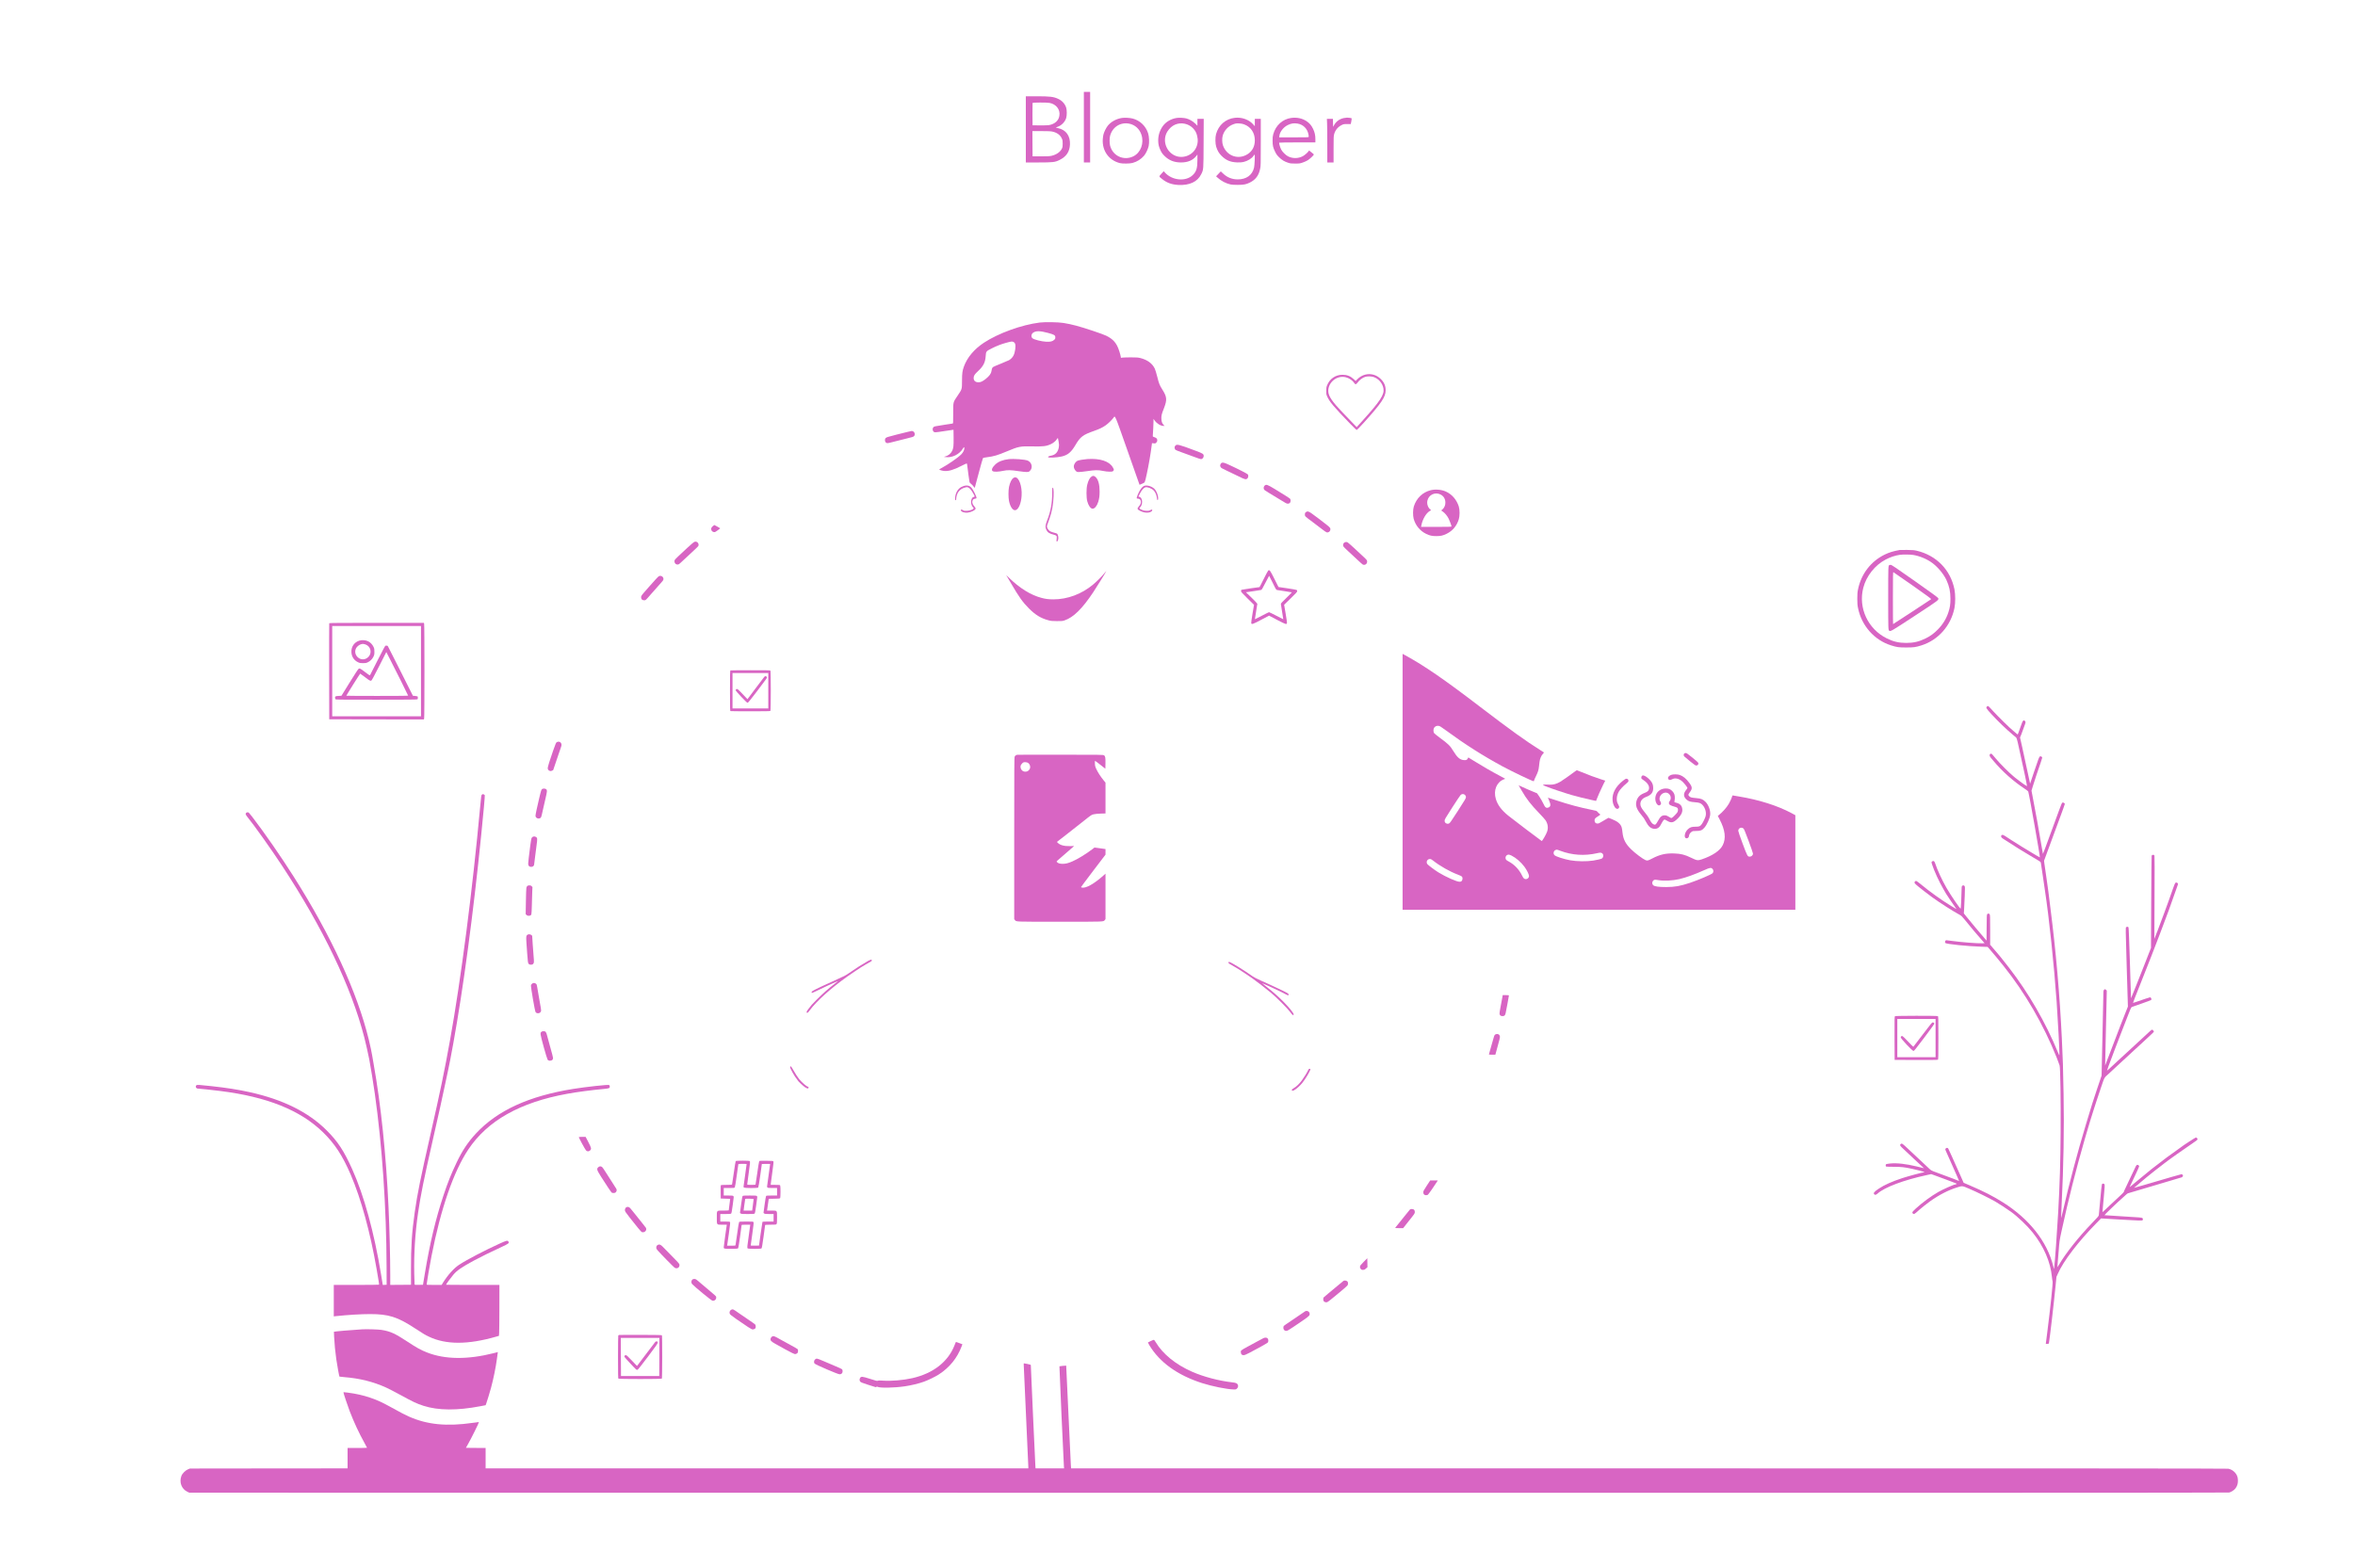<?xml version="1.0" standalone="no"?>
<!DOCTYPE svg PUBLIC "-//W3C//DTD SVG 20010904//EN"
 "http://www.w3.org/TR/2001/REC-SVG-20010904/DTD/svg10.dtd">
<svg version="1.0" xmlns="http://www.w3.org/2000/svg"
 width="7507pt" height="5000pt" viewBox="0 0 7507 5000"
 preserveAspectRatio="xMidYMid meet">
<g transform="translate(0,5000) scale(0.1,-0.1)"
fill="#d865c3" stroke="none">
<path d="M34550 45945 l0 -1125 100 0 100 0 0 1125 0 1125 -100 0 -100 0 0
-1125z"/>
<path d="M32700 45875 l0 -1055 403 0 c464 0 528 8 672 79 217 108 321 262
332 491 14 278 -127 472 -380 524 -38 8 -71 16 -73 19 -2 2 21 11 51 21 128
40 243 156 282 284 25 80 24 257 -1 332 -40 121 -129 219 -249 275 -151 72
-261 85 -704 85 l-333 0 0 -1055z m756 844 c214 -39 349 -217 313 -413 -14
-78 -40 -127 -95 -183 -56 -56 -148 -99 -239 -113 -39 -6 -170 -9 -295 -8
l-225 3 -3 350 c-1 192 0 356 3 362 6 17 454 18 541 2z m87 -914 c148 -31 252
-106 303 -218 26 -56 29 -72 29 -167 0 -86 -4 -113 -22 -152 -51 -111 -173
-198 -330 -235 -65 -15 -122 -18 -343 -18 l-265 0 -3 403 -2 402 282 0 c208 0
301 -4 351 -15z"/>
<path d="M35771 46240 c-179 -25 -355 -120 -457 -247 -54 -68 -117 -194 -139
-278 -9 -33 -18 -103 -22 -155 -23 -370 195 -673 547 -761 82 -21 317 -18 400
5 146 39 273 119 369 231 57 66 125 211 147 309 24 113 16 302 -18 408 -77
234 -260 408 -492 468 -90 23 -246 32 -335 20z m230 -184 c182 -39 322 -166
383 -348 92 -274 -20 -576 -257 -693 -305 -149 -656 12 -741 341 -20 79 -21
232 -1 309 73 285 334 450 616 391z"/>
<path d="M37515 46240 c-184 -28 -343 -120 -443 -254 -99 -134 -152 -295 -152
-463 0 -122 22 -212 76 -323 39 -78 61 -109 128 -175 141 -139 308 -205 521
-205 216 0 378 68 485 202 l40 51 0 -175 c0 -263 -34 -371 -151 -483 -222
-212 -653 -172 -884 82 l-40 44 -73 -81 c-85 -93 -87 -81 28 -173 145 -116
307 -174 515 -184 354 -17 607 101 724 339 77 154 74 128 78 996 l4 772 -101
0 -100 0 0 -110 0 -109 -67 67 c-76 75 -188 140 -288 166 -77 20 -224 27 -300
16z m250 -185 c102 -22 188 -68 259 -139 73 -74 110 -138 136 -242 36 -140 24
-270 -36 -392 -120 -245 -433 -355 -679 -239 -291 138 -399 508 -227 772 128
197 331 285 547 240z"/>
<path d="M39360 46243 c-292 -33 -518 -232 -597 -523 -28 -101 -25 -302 6
-400 38 -123 87 -207 171 -290 141 -140 281 -200 492 -208 95 -3 145 0 201 12
137 31 266 109 328 200 13 20 28 36 33 36 14 0 -1 -346 -19 -418 -58 -238
-245 -372 -520 -372 -179 0 -335 62 -464 184 l-76 72 -75 -79 -75 -79 50 -45
c115 -104 264 -182 410 -214 38 -9 123 -14 230 -14 193 1 262 14 380 71 188
91 291 227 334 441 20 97 21 132 21 847 l0 746 -95 0 -95 0 0 -117 0 -117 -50
56 c-139 156 -364 237 -590 211z m294 -207 c217 -78 345 -267 346 -508 0 -190
-75 -340 -220 -437 -301 -200 -679 -68 -797 278 -27 79 -31 216 -8 300 44 167
178 312 340 369 82 29 98 31 192 26 52 -2 106 -13 147 -28z"/>
<path d="M41155 46239 c-272 -40 -488 -236 -567 -515 -18 -64 -22 -104 -22
-209 0 -156 15 -221 81 -355 38 -78 60 -109 127 -175 89 -89 170 -137 296
-177 64 -20 95 -23 220 -23 139 1 149 2 245 36 55 19 127 52 160 74 64 43 185
157 185 176 0 12 -14 24 -98 90 l-53 42 -16 -24 c-30 -45 -125 -127 -182 -158
-149 -79 -323 -81 -474 -5 -71 36 -178 142 -216 214 -32 60 -75 205 -65 221 3
5 257 9 580 9 l574 0 0 101 c0 129 -21 222 -75 334 -53 109 -112 178 -206 241
-141 93 -312 129 -494 103z m205 -179 c180 -29 315 -162 350 -347 7 -34 10
-69 7 -78 -6 -13 -62 -15 -473 -15 l-467 0 6 52 c15 127 133 277 270 342 108
52 189 64 307 46z"/>
<path d="M42834 46235 c-134 -29 -241 -106 -305 -221 l-34 -59 -3 128 -3 127
-96 0 -96 0 6 -137 c4 -75 7 -387 7 -695 l0 -558 100 0 100 0 0 418 c0 374 2
424 18 483 36 131 120 232 239 291 64 31 73 33 180 33 l111 0 18 88 c9 48 14
91 10 94 -9 9 -95 22 -146 22 -25 -1 -73 -7 -106 -14z"/>
<path d="M33140 39715 c-576 -72 -1315 -340 -1776 -643 -308 -203 -534 -472
-637 -758 -50 -140 -60 -211 -61 -459 -1 -272 3 -259 -144 -476 -143 -212
-137 -186 -137 -562 0 -310 0 -318 -20 -322 -11 -2 -128 -20 -260 -40 -316
-48 -331 -51 -355 -82 -28 -36 -26 -94 4 -130 32 -36 49 -36 341 10 127 20
246 37 265 39 l35 3 3 -253 c3 -269 -5 -338 -48 -422 -44 -86 -123 -150 -218
-175 l-47 -12 60 -8 c211 -28 445 91 557 283 28 47 38 45 38 -7 0 -52 -40
-129 -96 -187 -107 -109 -422 -327 -641 -444 -35 -18 -63 -36 -63 -40 0 -13
92 -41 157 -47 141 -13 302 34 552 163 90 47 167 81 171 77 4 -4 13 -55 19
-113 14 -118 58 -441 67 -482 3 -16 21 -37 45 -54 23 -15 58 -52 80 -82 24
-34 40 -50 43 -41 3 8 60 221 127 474 67 253 128 465 135 471 8 6 60 16 116
23 223 27 342 62 645 189 368 155 428 167 799 158 360 -8 465 5 612 77 76 37
145 96 183 155 15 24 29 39 32 35 3 -5 13 -57 23 -117 15 -92 16 -119 6 -178
-27 -154 -107 -241 -245 -267 -68 -12 -97 -26 -97 -46 0 -30 286 -16 440 21
193 47 297 135 435 369 151 257 237 322 590 445 173 61 271 108 370 178 78 54
199 172 247 238 58 82 32 142 452 -1052 208 -594 379 -1080 381 -1082 1 -1 39
14 84 35 94 44 81 15 146 308 63 288 121 622 160 932 l7 53 53 -6 c51 -6 56
-5 84 24 24 24 31 39 31 70 0 53 -23 78 -90 101 -53 18 -55 19 -52 52 9 124
22 387 22 453 l0 79 40 -55 c67 -94 189 -168 276 -168 l37 0 -28 27 c-48 48
-68 101 -73 189 -6 105 5 153 78 339 109 281 102 367 -55 615 -81 129 -102
182 -155 396 -27 107 -62 223 -78 257 -78 167 -235 283 -460 340 -76 19 -114
22 -297 22 -115 0 -235 -3 -267 -7 l-56 -8 -7 43 c-14 81 -66 242 -105 322
-75 155 -176 251 -359 341 -54 26 -237 94 -420 154 -441 147 -665 207 -941
252 -166 27 -589 34 -760 13z m264 -329 c206 -56 236 -74 236 -143 0 -39 -5
-50 -34 -78 -53 -50 -128 -69 -250 -62 -163 9 -401 69 -448 115 -48 45 -33
137 29 177 91 60 220 57 467 -9z m-1093 -292 c17 -8 37 -30 45 -49 31 -74 5
-276 -50 -383 -28 -56 -83 -113 -142 -147 -23 -13 -140 -63 -260 -111 -121
-48 -231 -95 -246 -106 -28 -19 -42 -54 -52 -127 -12 -84 -68 -160 -185 -254
-98 -77 -160 -107 -229 -107 -103 0 -159 53 -155 146 2 65 35 115 138 209 170
157 231 276 245 477 11 158 10 156 205 255 130 66 293 130 425 166 185 52 215
55 261 31z"/>
<path d="M43523 38056 c-91 -22 -182 -74 -248 -141 l-61 -62 -60 56 c-106 99
-213 141 -359 141 -227 0 -412 -129 -495 -345 -19 -48 -23 -81 -24 -165 -1
-92 2 -113 25 -168 75 -177 206 -334 742 -887 171 -176 196 -198 214 -190 12
6 114 114 229 240 549 609 683 808 684 1015 0 149 -45 255 -155 365 -132 132
-313 184 -492 141z m256 -75 c165 -51 292 -199 322 -372 32 -195 -103 -399
-688 -1045 l-166 -183 -166 172 c-92 95 -218 226 -281 292 -330 344 -450 519
-458 669 -16 273 246 508 518 465 120 -18 253 -102 310 -194 31 -49 61 -47 98
8 64 92 176 174 269 196 67 16 177 12 242 -8z"/>
<path d="M28915 36225 c-180 -42 -521 -130 -607 -156 -78 -23 -98 -45 -98
-107 0 -55 33 -92 83 -92 19 0 119 23 223 51 104 28 281 72 394 99 176 42 208
53 228 75 41 48 20 133 -39 154 -39 13 -17 16 -184 -24z"/>
<path d="M37465 35788 c-23 -27 -26 -39 -22 -71 3 -22 14 -48 24 -58 10 -10
104 -48 208 -84 105 -37 278 -100 386 -141 107 -41 208 -74 223 -74 43 0 86
49 86 99 0 66 -23 81 -245 164 -565 212 -611 223 -660 165z"/>
<path d="M32156 35360 c-188 -22 -329 -77 -426 -167 -107 -99 -140 -190 -80
-220 43 -22 187 -16 322 13 147 31 235 30 506 -10 96 -15 205 -26 242 -26 60
0 73 3 101 27 112 94 78 278 -61 337 -90 37 -444 64 -604 46z"/>
<path d="M34665 35363 c-104 -7 -271 -35 -310 -52 -70 -31 -125 -113 -125
-186 0 -46 24 -102 60 -137 36 -37 40 -38 108 -38 39 0 148 11 244 26 269 39
358 41 509 10 82 -17 159 -26 218 -26 85 0 94 2 117 25 29 29 27 44 -14 115
-111 193 -407 290 -807 263z"/>
<path d="M38933 35235 c-12 -8 -27 -31 -33 -50 -10 -30 -9 -41 7 -72 16 -33
34 -44 208 -125 105 -49 271 -129 370 -178 202 -101 234 -108 279 -64 28 29
36 87 16 125 -11 20 -286 162 -584 300 -176 82 -221 93 -263 64z"/>
<path d="M34804 34811 c-65 -40 -110 -123 -147 -271 -31 -122 -30 -408 1 -522
39 -143 107 -238 171 -238 67 0 139 87 179 217 34 109 44 189 44 333 0 215
-40 368 -116 447 -50 52 -88 62 -132 34z"/>
<path d="M32306 34761 c-60 -40 -110 -141 -142 -287 -22 -103 -22 -339 -1
-444 40 -196 126 -317 211 -296 97 24 178 220 192 462 18 302 -82 584 -206
584 -14 0 -38 -9 -54 -19z"/>
<path d="M40317 34520 c-32 -25 -44 -79 -27 -119 9 -23 44 -48 143 -107 73
-42 232 -139 354 -215 192 -120 227 -139 263 -139 57 0 90 33 90 93 0 24 -6
51 -12 60 -16 20 -212 145 -499 318 -233 139 -261 149 -312 109z"/>
<path d="M30724 34505 c-22 -7 -58 -22 -80 -33 -114 -59 -193 -201 -197 -354
-2 -52 1 -63 16 -66 14 -3 17 4 17 35 0 64 29 165 62 216 56 87 144 142 259
162 45 8 80 -8 136 -67 35 -36 133 -205 133 -229 0 -4 -12 -10 -27 -14 -42
-10 -62 -33 -79 -93 -25 -86 -2 -184 58 -244 29 -29 15 -47 -58 -77 -39 -16
-86 -26 -141 -29 -74 -4 -86 -2 -128 22 -50 27 -65 27 -65 -4 0 -48 116 -88
219 -75 118 15 251 84 251 131 0 12 -16 40 -35 61 -52 56 -79 116 -71 161 9
58 36 86 85 90 25 2 44 9 48 17 13 36 -106 277 -169 342 -60 62 -139 78 -234
48z"/>
<path d="M36458 34500 c-46 -25 -96 -86 -140 -170 -48 -90 -90 -200 -84 -216
3 -9 21 -14 44 -14 51 0 83 -33 89 -92 6 -52 -13 -98 -62 -153 -65 -74 -58
-98 48 -149 94 -46 191 -63 269 -47 62 13 108 43 108 70 0 30 -11 31 -63 4
-45 -22 -60 -25 -132 -21 -64 3 -95 11 -148 36 -37 17 -67 36 -67 41 0 6 9 18
19 28 100 95 87 313 -20 341 l-30 7 45 92 c53 105 122 187 171 203 66 22 207
-31 275 -103 49 -52 89 -146 98 -229 5 -55 11 -73 22 -73 10 0 16 12 18 37 9
104 -58 272 -133 334 -101 82 -250 116 -327 74z"/>
<path d="M33547 34444 c-4 -4 -7 -80 -7 -168 0 -324 -48 -585 -164 -879 -57
-146 -61 -212 -20 -295 40 -80 96 -116 238 -152 84 -21 100 -40 91 -110 -10
-85 -10 -103 2 -107 20 -7 44 42 49 99 3 35 -2 70 -13 103 -17 46 -22 51 -63
63 -168 47 -185 55 -226 96 -27 27 -46 57 -54 86 -13 48 -19 27 75 284 77 213
120 448 130 709 8 201 -6 303 -38 271z"/>
<path d="M45607 34369 c-258 -63 -456 -254 -539 -519 -30 -97 -32 -288 -5
-390 57 -210 200 -385 391 -479 120 -59 190 -75 331 -75 141 0 211 16 331 75
187 92 320 250 385 459 34 108 34 302 1 410 -69 218 -221 393 -417 479 -139
61 -329 77 -478 40z m308 -134 c102 -49 159 -143 159 -260 1 -86 -34 -167 -94
-218 l-39 -33 58 -42 c64 -45 137 -135 182 -225 29 -56 89 -223 89 -246 0 -8
-138 -11 -485 -11 l-486 0 7 38 c36 199 150 398 270 468 l44 26 -30 25 c-73
61 -111 178 -90 276 39 188 242 287 415 202z"/>
<path d="M41623 33666 c-23 -20 -28 -32 -28 -71 0 -57 -1 -56 256 -247 101
-75 236 -177 299 -227 63 -50 127 -93 143 -96 45 -11 100 23 111 66 16 65 4
83 -122 182 -128 102 -352 271 -476 360 -92 66 -135 74 -183 33z"/>
<path d="M22716 33217 c-51 -48 -59 -83 -31 -137 17 -32 72 -55 107 -45 22 7
171 115 166 120 -9 9 -182 105 -188 105 -4 0 -28 -19 -54 -43z"/>
<path d="M22115 32711 c-35 -22 -341 -300 -503 -457 -109 -106 -112 -110 -112
-152 0 -78 76 -126 143 -91 12 7 74 62 137 123 63 62 194 183 290 270 96 88
180 168 187 180 36 63 -14 146 -89 146 -13 0 -36 -9 -53 -19z"/>
<path d="M42863 32705 c-42 -18 -64 -81 -42 -125 8 -16 73 -81 144 -146 72
-64 202 -185 290 -269 88 -83 170 -157 182 -163 67 -36 143 12 143 90 0 41 -3
46 -97 137 -171 165 -487 453 -518 472 -35 22 -59 23 -102 4z"/>
<path d="M60560 32464 c-215 -40 -333 -76 -475 -144 -445 -214 -758 -620 -857
-1113 -19 -92 -23 -145 -23 -297 0 -152 4 -205 23 -297 113 -564 518 -1023
1052 -1191 187 -59 245 -67 485 -67 240 0 298 8 485 67 534 168 939 626 1052
1191 32 161 32 433 0 594 -125 625 -577 1086 -1207 1234 -73 17 -130 22 -300
24 -115 2 -221 1 -235 -1z m431 -159 c213 -37 447 -136 609 -259 181 -136 358
-352 446 -540 92 -200 128 -368 128 -596 0 -182 -14 -277 -64 -430 -67 -206
-175 -384 -330 -544 -127 -131 -238 -213 -395 -291 -207 -103 -387 -145 -620
-145 -233 0 -413 42 -620 145 -603 299 -915 973 -749 1614 98 376 371 721 714
900 149 78 299 128 449 150 96 14 342 12 432 -4z"/>
<path d="M60224 31982 c-33 -22 -34 -44 -34 -1047 0 -1003 1 -1025 34 -1047
42 -28 64 -15 816 478 782 514 766 501 744 562 -6 18 -219 173 -744 543 -625
440 -740 518 -770 518 -19 0 -40 -3 -46 -7z m746 -653 c475 -334 598 -425 588
-435 -17 -15 -1206 -794 -1213 -794 -3 0 -5 374 -5 831 0 728 2 830 15 825 8
-3 285 -195 615 -427z"/>
<path d="M40429 31810 c-9 -5 -74 -127 -145 -270 -70 -143 -131 -260 -134
-260 -22 0 -559 -80 -573 -86 -11 -4 -17 -17 -17 -38 0 -29 23 -55 207 -237
l207 -204 -48 -282 c-26 -155 -45 -291 -41 -302 15 -47 43 -38 311 103 l258
136 258 -136 c272 -143 301 -152 313 -101 3 12 -16 149 -43 303 l-48 281 208
203 c173 167 208 206 208 230 0 15 -6 32 -13 38 -7 6 -141 30 -298 53 -156 22
-285 42 -285 42 -1 1 -60 120 -132 263 -136 271 -149 290 -193 264z m141 -394
c105 -217 109 -224 142 -229 18 -3 130 -20 248 -38 118 -17 217 -33 220 -36 3
-3 -75 -82 -173 -177 -128 -123 -178 -177 -177 -193 0 -13 18 -127 40 -255 22
-127 39 -233 37 -234 -1 -2 -100 49 -219 112 -120 63 -225 114 -235 114 -10
-1 -115 -52 -233 -115 -118 -62 -216 -112 -218 -110 -2 1 15 109 37 239 23
130 41 244 41 253 0 9 -82 96 -182 193 l-182 176 230 33 c126 18 240 36 254
40 21 5 45 47 138 229 62 122 115 222 118 222 3 0 54 -101 114 -224z"/>
<path d="M35200 31717 c-85 -104 -242 -261 -355 -355 -364 -305 -820 -474
-1267 -473 -158 1 -246 12 -377 47 -347 91 -701 312 -1046 650 l-81 79 149
-255 c265 -454 376 -609 577 -811 204 -205 382 -313 617 -376 87 -23 117 -26
273 -27 158 -1 182 1 244 22 283 95 563 370 911 892 128 193 429 680 423 685
-2 1 -32 -34 -68 -78z"/>
<path d="M21002 31627 c-24 -14 -124 -121 -331 -357 -244 -278 -234 -265 -234
-317 0 -61 34 -93 98 -93 49 0 41 -8 221 200 59 69 167 190 239 270 73 80 137
155 143 167 45 83 -52 176 -136 130z"/>
<path d="M10495 30128 c-3 -7 -4 -699 -3 -1538 l3 -1525 1508 -3 1507 -2 10
26 c14 35 14 2993 0 3028 l-10 26 -1505 0 c-1195 0 -1507 -3 -1510 -12z m2925
-1528 l0 -1440 -1415 0 -1415 0 0 1440 0 1440 1415 0 1415 0 0 -1440z"/>
<path d="M11449 29571 c-160 -52 -257 -197 -247 -369 8 -144 86 -260 213 -319
53 -25 72 -28 155 -28 81 0 103 4 152 27 79 37 142 98 181 177 29 60 32 73 32
161 0 82 -4 103 -27 152 -38 81 -105 150 -181 184 -82 36 -195 43 -278 15z
m187 -116 c213 -63 240 -342 43 -449 -203 -111 -435 116 -329 324 26 51 94
107 150 125 59 18 76 18 136 0z"/>
<path d="M12288 29413 c-12 -3 -99 -165 -248 -461 -126 -251 -235 -465 -242
-475 -13 -17 -24 -11 -153 88 -159 121 -176 131 -211 113 -16 -9 -117 -162
-287 -438 l-263 -425 -92 -5 c-98 -5 -112 -12 -112 -58 0 -13 5 -32 10 -43 11
-19 36 -19 1308 -19 996 0 1301 3 1310 12 16 16 15 85 0 95 -7 4 -43 10 -79
13 l-67 5 -397 790 c-219 435 -401 793 -404 797 -9 10 -53 17 -73 11z m483
-1105 c131 -263 239 -482 239 -488 0 -7 -332 -10 -985 -10 -542 0 -985 3 -985
6 0 13 433 704 442 704 5 0 68 -46 141 -102 157 -121 180 -134 212 -120 17 8
83 130 251 461 l228 450 109 -212 c60 -117 216 -427 348 -689z"/>
<path d="M44710 25071 l0 -4081 6260 0 6260 0 0 1509 0 1508 -122 66 c-447
239 -1042 427 -1678 531 -85 14 -167 28 -182 31 -23 4 -27 0 -33 -27 -12 -50
-61 -162 -104 -235 -76 -129 -201 -268 -329 -370 l-24 -18 60 -115 c176 -337
207 -603 97 -821 -88 -174 -320 -331 -667 -450 -127 -43 -155 -39 -338 50
-205 100 -329 131 -546 138 -267 9 -458 -35 -699 -162 -132 -69 -154 -74 -210
-51 -88 37 -333 220 -459 344 -178 173 -254 322 -276 538 -6 60 -17 132 -25
159 -33 113 -128 193 -312 266 l-108 42 -50 -27 c-28 -14 -98 -55 -155 -91
-85 -53 -112 -65 -146 -65 -60 0 -94 36 -94 99 0 56 17 75 124 141 62 39 67
45 51 56 -32 24 -70 60 -91 86 -17 22 -39 29 -159 52 -377 74 -750 174 -1165
312 -135 45 -246 81 -248 80 -1 -2 16 -42 38 -90 60 -131 53 -200 -25 -226
-71 -24 -101 1 -166 140 -27 58 -81 152 -120 210 l-72 105 -131 54 c-72 29
-158 66 -191 81 -69 32 -161 74 -223 101 l-44 19 20 -33 c11 -17 48 -81 82
-142 143 -252 295 -447 550 -710 96 -99 190 -204 209 -233 73 -115 90 -240 47
-362 -31 -89 -155 -303 -172 -296 -19 7 -950 714 -1069 811 -215 176 -337 340
-393 530 -82 274 26 538 256 625 l45 17 -44 25 c-24 14 -97 53 -161 87 -205
107 -546 304 -803 464 l-170 106 -18 -34 c-24 -48 -49 -58 -123 -52 -126 10
-212 84 -336 288 -102 169 -157 224 -435 428 -89 66 -170 132 -180 147 -26 40
-25 133 3 171 32 44 81 65 137 59 42 -5 69 -21 230 -139 619 -454 1185 -814
1817 -1156 278 -151 948 -471 985 -471 8 0 15 8 15 19 0 10 27 74 61 141 68
140 83 188 99 327 6 54 13 112 15 128 12 103 55 204 111 260 20 20 32 40 28
44 -5 4 -58 38 -119 76 -450 281 -964 651 -1905 1370 -1158 886 -1770 1307
-2402 1654 l-78 42 0 -4080z m1991 -420 c22 -23 29 -39 29 -69 0 -34 -32 -89
-256 -435 -230 -357 -258 -397 -290 -407 -25 -9 -43 -9 -69 0 -45 15 -65 44
-65 95 0 36 28 84 241 415 132 206 254 387 270 403 42 39 100 38 140 -2z
m8864 -1060 c28 -16 44 -54 173 -398 78 -209 142 -394 142 -411 0 -49 -46 -94
-96 -96 -78 -2 -78 -3 -233 411 -86 230 -141 392 -141 413 1 79 86 124 155 81z
m-5824 -720 c370 -140 771 -166 1162 -77 113 26 140 25 179 -11 42 -38 29
-132 -23 -159 -32 -16 -157 -46 -273 -64 -205 -32 -518 -29 -729 9 -204 37
-456 118 -503 162 -50 47 -34 137 28 164 45 19 41 20 159 -24z m-1558 -152
c144 -73 301 -208 408 -352 78 -104 149 -247 149 -299 0 -82 -98 -129 -162
-78 -14 11 -42 53 -61 95 -88 184 -236 342 -413 440 -90 49 -102 61 -110 102
-12 65 33 122 99 123 15 0 56 -14 90 -31z m-2501 -159 c217 -172 532 -351 783
-445 67 -25 128 -54 138 -66 26 -32 23 -101 -7 -136 -20 -24 -32 -28 -73 -28
-91 1 -441 157 -673 300 -116 72 -321 226 -349 261 -52 66 -5 164 78 164 33 0
51 -9 103 -50z m8907 -265 c36 -36 37 -104 1 -139 -42 -42 -464 -221 -720
-306 -307 -102 -483 -133 -755 -134 -242 -1 -377 19 -419 61 -38 38 -37 104 3
144 34 34 49 35 176 14 178 -29 444 -15 660 35 210 49 482 147 800 289 177 79
207 83 254 36z"/>
<path d="M23283 28623 c-10 -4 -13 -143 -13 -648 0 -577 2 -643 16 -649 9 -3
296 -6 638 -6 470 0 625 3 634 12 17 17 17 1269 0 1286 -9 9 -163 12 -638 11
-344 0 -631 -3 -637 -6z m1207 -648 l0 -565 -570 0 -570 0 0 565 0 565 570 0
570 0 0 -565z"/>
<path d="M24363 28418 c-11 -13 -136 -178 -278 -367 l-258 -344 -66 69 c-36
38 -106 111 -154 162 -60 63 -95 92 -110 92 -27 0 -47 -17 -47 -42 0 -9 82
-103 181 -208 140 -147 186 -190 203 -188 14 2 104 113 294 363 352 465 328
430 314 460 -15 32 -51 33 -79 3z"/>
<path d="M63342 27474 c-47 -33 -33 -59 142 -249 200 -219 481 -488 686 -659
47 -39 92 -77 102 -86 9 -9 29 -72 48 -155 95 -424 199 -897 220 -1005 5 -25
25 -121 44 -214 20 -93 34 -171 32 -174 -4 -4 -141 86 -175 114 -9 8 -30 24
-47 36 -51 37 -148 111 -160 122 -6 6 -33 29 -60 51 -147 122 -422 398 -547
549 -140 170 -140 170 -170 162 -36 -9 -46 -48 -22 -90 10 -17 21 -33 25 -36
3 -3 39 -45 80 -95 282 -339 638 -657 1007 -899 56 -37 104 -74 107 -84 39
-134 384 -2088 371 -2100 -3 -3 -127 69 -276 159 -148 90 -278 169 -287 174
-43 25 -293 182 -342 215 -184 124 -261 170 -282 170 -58 0 -66 -64 -14 -104
19 -14 37 -26 39 -26 4 0 305 -192 462 -295 28 -18 86 -54 130 -80 44 -27 163
-98 265 -160 102 -61 218 -130 257 -153 48 -28 75 -50 78 -65 3 -12 30 -193
60 -402 30 -209 62 -425 70 -480 133 -872 293 -2396 375 -3565 42 -610 95
-1610 88 -1680 -3 -29 -9 -19 -52 86 -395 955 -926 1874 -1555 2689 -87 112
-272 346 -281 355 -9 9 -63 74 -100 120 -19 24 -42 51 -51 59 -8 9 -40 45 -70
81 -30 35 -64 76 -76 90 l-23 25 0 475 c0 414 -2 478 -16 498 -18 27 -55 29
-77 4 -15 -16 -17 -65 -19 -431 l-3 -413 -70 82 c-38 46 -74 88 -80 94 -53 57
-354 418 -477 571 l-97 121 9 139 c5 77 14 268 20 424 9 251 9 287 -5 307 -19
29 -55 31 -78 6 -13 -14 -17 -39 -17 -108 0 -149 -22 -608 -29 -617 -16 -16
-313 418 -456 668 -144 250 -290 567 -360 783 -21 65 -50 84 -90 58 -30 -20
-30 -24 -6 -101 63 -198 226 -555 361 -785 40 -69 78 -134 84 -146 18 -33 262
-394 303 -448 44 -58 49 -60 -142 57 -318 195 -677 452 -976 700 -65 53 -126
97 -134 97 -32 0 -55 -20 -55 -49 0 -21 12 -38 53 -72 28 -24 61 -51 72 -61
55 -48 297 -235 430 -332 257 -187 669 -450 893 -571 43 -23 75 -55 155 -155
105 -130 242 -296 280 -340 13 -14 61 -70 107 -125 47 -55 121 -140 164 -190
l79 -90 -69 -3 c-149 -7 -685 35 -999 79 -77 10 -145 19 -152 19 -36 0 -57
-66 -29 -90 42 -34 704 -102 1144 -116 l202 -7 63 -72 c141 -163 295 -349 448
-540 687 -860 1269 -1864 1688 -2912 44 -111 87 -226 95 -255 24 -86 40 -1108
33 -2113 -7 -1012 -27 -1650 -78 -2570 -33 -599 -109 -1654 -128 -1765 l-7
-45 -24 95 c-193 780 -759 1499 -1595 2027 -325 205 -609 350 -1070 548 l-190
81 -82 185 c-45 101 -92 207 -104 234 -12 28 -35 79 -52 115 -16 36 -76 171
-134 300 -57 129 -111 245 -119 258 -18 28 -55 29 -80 1 -17 -19 -17 -23 -3
-62 13 -34 265 -602 341 -767 42 -91 88 -198 88 -204 0 -3 -21 4 -47 15 -27
12 -82 33 -123 49 -413 155 -567 212 -635 236 -62 21 -92 39 -135 79 -30 28
-95 89 -145 136 -49 46 -155 145 -235 220 -80 75 -217 203 -305 286 -185 174
-196 181 -231 158 -39 -26 -31 -56 34 -116 55 -51 323 -303 387 -364 69 -66
272 -254 295 -275 l25 -22 -25 7 c-14 3 -106 26 -205 50 -337 83 -636 117
-851 96 -65 -7 -124 -17 -131 -23 -17 -13 -17 -64 0 -75 6 -4 118 -8 247 -8
252 -1 329 -10 592 -66 146 -31 353 -85 378 -100 12 -7 11 -8 -7 -9 -44 0
-496 -121 -689 -184 -330 -108 -574 -217 -749 -334 -158 -106 -189 -147 -145
-187 25 -23 54 -15 105 30 224 200 830 427 1557 585 l148 32 87 -30 c49 -17
198 -72 333 -123 364 -137 392 -147 397 -153 6 -5 -40 -26 -56 -26 -41 0 -393
-157 -534 -238 -233 -134 -502 -332 -722 -532 -75 -68 -105 -103 -105 -123 0
-22 28 -47 52 -47 17 0 101 67 186 148 46 43 234 191 326 257 291 207 587 359
861 443 176 55 157 57 393 -44 237 -101 638 -299 822 -404 119 -69 360 -226
502 -327 215 -154 521 -447 695 -664 354 -444 566 -934 613 -1419 6 -63 16
-127 21 -141 14 -37 -68 -820 -174 -1652 l-43 -337 47 0 c44 0 48 2 53 27 22
103 165 1337 212 1828 l27 280 43 97 c179 409 655 1032 1244 1630 l135 138
595 -35 c661 -39 711 -40 728 -23 18 18 15 53 -6 71 -16 14 -107 22 -611 51
-326 19 -595 37 -597 39 -7 7 445 441 561 538 22 19 67 60 100 91 33 32 71 62
85 68 14 5 401 120 860 255 459 135 845 249 858 255 12 5 27 21 34 35 9 21 8
28 -7 45 -10 11 -26 20 -35 20 -10 0 -140 -36 -291 -81 -151 -44 -341 -100
-424 -124 -82 -24 -296 -87 -474 -139 -178 -53 -326 -95 -327 -93 -2 2 208
179 329 277 17 14 47 39 67 56 19 17 94 77 165 133 72 57 137 108 145 115 8 6
56 42 105 80 88 68 138 107 162 126 102 83 651 472 907 643 118 79 146 102
146 121 0 26 -28 56 -53 56 -14 0 -431 -271 -447 -290 -3 -4 -42 -31 -86 -62
-92 -63 -313 -223 -389 -280 -27 -21 -61 -47 -75 -57 -52 -40 -356 -272 -370
-284 -8 -6 -35 -28 -60 -47 -75 -58 -377 -307 -510 -419 -68 -58 -137 -116
-152 -129 -32 -27 -40 -45 166 387 64 134 116 252 116 261 0 25 -35 52 -62 48
-14 -2 -30 -16 -41 -38 -18 -36 -150 -313 -207 -435 -18 -38 -59 -126 -92
-195 -78 -164 -86 -182 -90 -201 -2 -8 -75 -80 -162 -160 -88 -79 -223 -205
-300 -280 -162 -156 -216 -205 -216 -193 0 5 18 200 39 434 35 375 37 428 25
448 -20 30 -67 30 -82 0 -6 -13 -30 -232 -52 -488 -22 -256 -43 -478 -46 -495
-5 -32 -26 -56 -213 -250 -433 -449 -849 -974 -1056 -1333 -26 -45 -50 -81
-52 -79 -1 2 1 48 7 103 5 54 21 244 35 421 24 317 26 329 90 625 218 1006
453 1940 740 2933 103 357 255 859 295 971 11 33 45 136 74 229 30 94 100 303
155 465 113 329 88 286 245 427 26 24 84 77 129 120 127 118 205 191 302 280
50 44 106 96 126 115 33 31 75 70 240 223 36 33 107 98 158 145 52 47 133 121
180 166 47 44 110 103 140 130 112 102 161 152 161 163 0 15 -45 61 -60 61 -9
0 -79 -57 -105 -86 -5 -6 -104 -98 -220 -204 -251 -231 -321 -295 -400 -369
-33 -31 -107 -99 -164 -151 -110 -100 -125 -114 -212 -195 -243 -228 -331
-307 -334 -304 -2 3 19 65 46 139 73 197 179 478 189 503 5 12 30 78 56 147
26 69 66 175 90 235 151 392 200 519 260 670 37 94 81 206 98 249 28 70 35 80
66 92 19 7 159 56 310 109 151 53 280 101 287 107 29 24 6 88 -32 88 -8 0 -75
-21 -148 -46 -336 -116 -390 -134 -393 -131 -2 2 25 75 60 163 35 87 113 285
174 439 97 247 176 448 347 880 124 314 447 1164 517 1360 15 44 35 96 43 115
15 36 263 735 285 803 10 33 10 41 -6 58 -21 24 -56 25 -76 2 -8 -10 -40 -90
-71 -178 -108 -310 -156 -445 -275 -766 -146 -395 -315 -840 -318 -836 -1 1 2
594 5 1317 5 831 4 1323 -2 1337 -5 12 -17 23 -26 26 -23 6 -57 -8 -64 -27 -3
-8 -9 -673 -13 -1478 l-7 -1463 -85 -215 c-46 -118 -95 -242 -107 -275 -59
-157 -444 -1122 -445 -1115 0 3 -16 508 -35 1123 -22 705 -38 1124 -45 1137
-12 23 -48 26 -75 6 -19 -14 -19 -34 18 -1273 l38 -1258 -91 -230 c-50 -126
-113 -286 -140 -355 -89 -228 -316 -821 -406 -1062 -48 -131 -89 -236 -89
-235 -1 1 11 540 26 1197 l27 1195 -25 23 c-30 27 -38 27 -63 2 -15 -15 -20
-34 -20 -72 0 -29 -13 -640 -29 -1359 l-29 -1305 -132 -390 c-137 -406 -171
-515 -374 -1189 -262 -866 -542 -1925 -727 -2739 -30 -131 -55 -227 -57 -213
-2 15 6 210 17 434 61 1208 82 2412 61 3513 -16 895 -21 1052 -55 1770 -67
1394 -189 2785 -366 4170 -27 217 -56 449 -64 515 -8 66 -37 275 -65 465 -28
190 -56 383 -62 430 l-10 85 252 685 c139 377 268 726 286 775 17 50 53 146
78 214 25 69 46 130 46 136 0 19 -34 45 -58 45 -37 0 -23 32 -247 -580 -54
-146 -110 -299 -125 -340 -189 -519 -264 -719 -268 -715 -2 2 -22 111 -43 242
-71 435 -189 1089 -295 1636 l-26 137 56 183 c59 191 150 465 235 706 28 79
51 152 51 162 0 27 -42 51 -70 41 -27 -10 -38 -38 -199 -518 l-118 -351 -22
106 c-61 289 -169 788 -230 1061 l-69 305 38 90 c20 50 54 142 75 205 21 63
41 120 45 125 5 6 11 26 15 47 6 29 3 40 -14 57 -50 50 -71 23 -136 -168 -30
-90 -65 -185 -76 -212 l-21 -49 -37 29 c-20 16 -48 40 -62 53 -14 13 -39 34
-55 47 -97 76 -456 428 -624 611 -175 191 -161 180 -198 154z"/>
<path d="M17753 26338 c-28 -14 -37 -33 -121 -273 -104 -297 -172 -517 -172
-556 0 -45 22 -75 65 -89 30 -10 41 -9 72 7 l37 18 122 360 c66 198 126 373
132 388 43 104 -39 192 -135 145z"/>
<path d="M53687 25972 c-22 -24 -22 -65 1 -90 9 -11 93 -81 186 -157 155 -124
172 -136 205 -133 42 4 68 39 58 79 -4 17 -67 74 -188 172 -150 121 -187 147
-214 147 -18 0 -39 -8 -48 -18z"/>
<path d="M32425 25933 c-40 -8 -64 -27 -80 -58 -13 -30 -15 -306 -15 -2608 l0
-2574 22 -28 c45 -58 -29 -55 1433 -55 1462 0 1388 -3 1433 55 l22 28 0 725 0
724 -72 -64 c-294 -261 -551 -405 -676 -380 -18 4 -33 12 -32 17 0 6 176 240
390 522 l390 512 0 89 0 89 -175 25 -176 24 -77 -59 c-189 -145 -467 -315
-634 -386 -130 -56 -208 -75 -308 -75 -88 0 -147 19 -180 59 -13 15 -11 20 15
43 98 84 535 464 535 465 0 1 -58 0 -130 -2 -192 -5 -324 32 -397 111 l-22 23
297 230 c163 127 410 321 549 432 248 197 255 202 326 219 44 10 132 19 225
22 l152 4 0 492 0 491 -61 75 c-98 122 -178 245 -227 348 -41 87 -46 106 -50
185 -3 53 -1 87 5 87 6 0 82 -57 169 -126 l159 -125 3 168 c3 187 -4 231 -46
259 -26 18 -79 19 -1387 20 -748 1 -1369 0 -1380 -3z m348 -259 c65 -48 86
-143 45 -204 -38 -55 -73 -75 -133 -75 -57 0 -91 18 -127 66 -22 29 -33 87
-24 123 8 31 62 95 90 107 34 14 120 5 149 -17z"/>
<path d="M50195 25394 c-126 -96 -393 -283 -460 -322 -113 -66 -213 -95 -320
-92 -49 1 -118 3 -152 4 -90 2 -99 -16 -21 -43 35 -12 72 -26 83 -32 75 -34
563 -198 776 -259 164 -48 454 -120 641 -159 l137 -29 12 37 c22 67 141 335
210 473 l69 137 -133 42 c-166 52 -431 150 -617 229 -79 33 -148 60 -154 60
-6 0 -38 -21 -71 -46z"/>
<path d="M53273 25293 c-54 -19 -103 -64 -103 -95 0 -37 27 -68 60 -68 16 0
50 11 76 25 88 47 198 25 305 -59 56 -44 179 -196 179 -221 0 -7 -16 -33 -36
-57 -100 -118 -96 -222 10 -315 62 -54 114 -71 262 -82 142 -10 191 -28 248
-91 90 -100 129 -256 91 -371 -23 -69 -79 -182 -118 -237 -51 -70 -79 -82
-194 -82 -121 0 -175 -16 -238 -72 -55 -48 -90 -106 -105 -173 -18 -79 4 -125
60 -125 34 0 70 40 70 77 0 40 38 102 82 130 39 26 48 28 152 28 135 0 180 18
255 102 83 93 177 302 187 418 12 133 -54 313 -151 409 -80 80 -141 105 -288
117 -67 6 -140 15 -161 21 -46 11 -96 57 -96 87 0 11 22 49 49 84 81 108 78
164 -18 293 -102 138 -197 217 -309 255 -68 23 -207 25 -269 2z"/>
<path d="M52360 25273 c-25 -9 -40 -35 -40 -70 0 -29 6 -37 56 -69 150 -96
217 -208 184 -308 -15 -47 -54 -78 -140 -111 -146 -56 -225 -138 -257 -269
-32 -132 9 -250 142 -411 91 -109 107 -132 176 -259 60 -110 114 -166 186
-190 63 -22 118 -20 170 5 52 25 79 59 135 169 27 53 53 90 69 99 25 14 30 13
98 -28 135 -82 204 -68 341 68 132 131 171 233 136 353 -25 87 -87 133 -219
163 -23 4 -27 10 -21 23 4 9 9 54 12 99 5 105 -14 165 -74 232 -61 68 -131 95
-234 89 -162 -10 -282 -112 -309 -264 -30 -165 77 -336 159 -254 26 26 25 64
-2 102 -74 105 8 263 147 284 128 19 226 -126 166 -244 -11 -22 -25 -43 -31
-47 -5 -3 -10 -21 -10 -40 0 -55 42 -80 208 -125 24 -6 52 -20 63 -31 24 -24
25 -87 3 -132 -20 -39 -139 -163 -175 -182 -28 -15 -26 -16 -133 49 -36 22
-60 29 -100 29 -92 0 -144 -44 -216 -180 -25 -48 -57 -95 -71 -106 -24 -17
-29 -17 -61 -4 -50 21 -82 59 -133 158 -45 87 -87 147 -191 274 -73 89 -104
155 -104 220 1 101 64 180 182 224 173 65 235 150 226 310 -3 57 -11 90 -32
131 -59 119 -244 266 -306 243z"/>
<path d="M51732 25104 c-231 -184 -344 -396 -329 -614 6 -88 27 -157 69 -223
44 -69 113 -78 138 -18 11 27 8 36 -23 93 -40 73 -50 110 -49 191 1 73 25 156
65 226 37 66 147 184 240 258 58 47 67 58 67 87 0 40 -26 66 -66 66 -22 0 -52
-18 -112 -66z"/>
<path d="M17288 24845 c-32 -18 -37 -32 -102 -305 -63 -262 -116 -513 -116
-550 0 -66 78 -109 143 -79 36 16 43 35 77 195 17 82 58 262 91 399 62 260 65
297 30 329 -27 24 -90 30 -123 11z"/>
<path d="M15361 24663 c-19 -17 -24 -47 -56 -403 -245 -2658 -609 -5479 -961
-7435 -174 -969 -304 -1596 -620 -2990 -321 -1414 -418 -1891 -503 -2485 -92
-640 -122 -1095 -120 -1820 l1 -495 -331 -3 -331 -2 0 292 c0 591 -23 1489
-55 2188 -78 1680 -244 3273 -475 4566 -23 126 -43 247 -46 269 -9 67 -63 320
-109 510 -369 1509 -1199 3310 -2394 5195 -402 634 -940 1410 -1323 1908 -102
131 -113 142 -143 142 -36 0 -65 -26 -65 -57 0 -12 19 -45 43 -75 232 -285
768 -1040 1113 -1564 1313 -1995 2215 -3879 2628 -5488 43 -164 117 -495 157
-696 34 -168 137 -806 178 -1100 235 -1662 368 -3630 374 -5510 l2 -575 -62
-3 -62 -3 -5 33 c-3 18 -26 159 -51 313 -216 1322 -541 2509 -918 3345 -266
591 -460 885 -816 1240 -583 580 -1388 980 -2446 1215 -370 82 -740 140 -1235
194 -421 46 -447 47 -470 26 -42 -38 -9 -105 50 -105 43 0 466 -45 710 -76
1499 -188 2554 -613 3279 -1319 370 -360 625 -750 881 -1350 331 -773 620
-1827 824 -3001 61 -348 84 -497 79 -506 -2 -5 -328 -8 -724 -8 l-719 0 0
-501 0 -502 63 7 c387 41 805 66 1094 66 589 0 874 -90 1418 -446 288 -188
329 -213 457 -274 545 -260 1249 -259 2153 3 l80 23 6 89 c4 50 7 415 8 813
l1 722 -850 0 c-467 0 -850 2 -850 5 0 20 126 194 233 322 113 134 264 238
647 446 199 108 586 299 899 442 212 98 236 117 210 164 -26 47 -58 40 -270
-56 -472 -214 -1066 -523 -1304 -681 -165 -109 -359 -324 -509 -564 l-48 -78
-239 0 c-224 0 -239 1 -239 18 0 38 104 639 156 907 298 1517 701 2684 1170
3390 611 920 1649 1506 3154 1779 327 60 764 117 1190 157 149 14 172 24 168
76 -2 20 -10 41 -20 47 -30 18 -732 -58 -1148 -125 -1411 -226 -2416 -687
-3098 -1421 -255 -275 -435 -545 -615 -923 -179 -376 -275 -616 -418 -1045
-249 -746 -437 -1537 -598 -2510 l-57 -345 -131 -3 c-119 -2 -132 -1 -137 15
-3 10 -8 167 -11 348 -13 626 29 1297 121 1925 83 572 183 1066 469 2325 208
914 293 1298 400 1810 47 226 92 437 100 470 22 93 88 438 154 800 320 1769
637 4129 890 6645 73 715 121 1257 115 1273 -5 14 -45 37 -63 37 -5 0 -18 -8
-30 -17z"/>
<path d="M16978 23315 c-14 -8 -31 -29 -37 -47 -13 -40 -53 -328 -85 -613 -21
-180 -23 -214 -11 -241 16 -39 41 -54 92 -54 43 0 79 26 88 63 3 12 16 121 30
242 14 121 37 301 51 399 28 199 25 225 -27 251 -35 19 -66 18 -101 0z"/>
<path d="M16810 21752 c-13 -10 -26 -37 -31 -62 -5 -25 -12 -223 -15 -441 l-7
-397 26 -26 c20 -20 36 -26 67 -26 52 0 75 12 88 47 6 16 13 149 16 298 4 149
9 338 12 420 l7 150 -26 28 c-21 21 -35 27 -70 27 -28 0 -53 -7 -67 -18z"/>
<path d="M16812 20194 c-39 -27 -43 -54 -32 -237 12 -194 37 -522 47 -611 8
-79 34 -106 98 -106 35 0 52 6 70 25 29 28 31 63 15 240 -6 61 -19 233 -29
384 l-17 274 -28 24 c-32 27 -90 31 -124 7z"/>
<path d="M27648 19346 c-174 -99 -342 -206 -603 -386 -88 -61 -160 -98 -354
-184 -388 -172 -737 -338 -791 -376 -32 -23 -41 -60 -14 -60 9 0 111 47 227
104 187 92 424 201 557 258 l45 19 -27 -23 c-14 -13 -50 -41 -78 -63 -202
-155 -390 -321 -572 -505 -168 -170 -175 -178 -266 -298 -62 -83 -74 -115 -48
-125 20 -8 38 9 92 83 202 279 686 714 1188 1068 120 85 406 278 439 297 9 5
74 44 145 87 70 42 144 84 165 94 27 13 37 24 37 41 0 37 -35 29 -142 -31z"/>
<path d="M39160 19308 c0 -20 11 -31 53 -53 28 -16 97 -55 152 -88 55 -33 109
-65 120 -71 33 -18 333 -219 425 -284 184 -131 394 -293 590 -455 198 -164
536 -502 628 -628 74 -100 103 -120 110 -73 5 34 -135 209 -300 377 -197 200
-333 320 -581 516 -71 55 -127 101 -124 101 6 0 87 -35 196 -86 51 -24 95 -44
97 -44 4 0 185 -85 304 -143 47 -23 116 -59 153 -80 73 -40 101 -42 95 -5 -4
29 -67 65 -358 200 -319 150 -291 137 -515 236 -124 54 -227 107 -270 138
-257 184 -686 449 -745 461 -27 5 -30 3 -30 -19z"/>
<path d="M16995 18653 c-28 -7 -62 -41 -69 -69 -11 -41 122 -815 146 -854 30
-48 106 -53 149 -11 37 38 37 49 -5 274 -19 100 -49 272 -66 382 -17 110 -36
213 -42 229 -7 17 -24 34 -44 42 -35 15 -36 15 -69 7z"/>
<path d="M47885 18173 c-9 -54 -32 -177 -51 -273 -19 -96 -34 -192 -34 -213 0
-55 35 -87 93 -87 62 0 86 22 102 95 15 62 105 551 105 566 0 5 -44 9 -99 9
l-99 0 -17 -97z"/>
<path d="M60407 17598 c-16 -12 -17 -63 -15 -703 l3 -690 684 -3 c497 -1 688
1 697 9 12 9 14 131 14 695 0 665 -1 684 -19 694 -31 16 -1342 14 -1364 -2z
m1293 -698 l0 -610 -610 0 -610 0 0 610 0 610 610 0 610 0 0 -610z"/>
<path d="M61290 17013 c-160 -214 -295 -389 -299 -391 -5 -1 -79 73 -165 165
-87 92 -167 171 -178 175 -29 12 -58 -8 -58 -40 0 -39 369 -432 405 -432 20 0
77 69 337 415 172 229 317 427 322 440 12 31 -7 55 -44 55 -24 0 -59 -43 -320
-387z"/>
<path d="M17253 17094 c-23 -23 -25 -31 -20 -82 9 -88 195 -753 223 -799 28
-45 120 -46 157 -2 9 12 17 36 17 54 0 18 -38 165 -84 326 -46 162 -94 337
-106 389 -28 116 -48 140 -115 140 -36 0 -51 -6 -72 -26z"/>
<path d="M47655 17008 c-20 -19 -34 -55 -70 -193 -37 -138 -75 -272 -121 -427
-5 -16 4 -18 99 -18 l104 0 22 78 c120 430 133 482 121 517 -6 19 -21 42 -33
50 -32 23 -91 19 -122 -7z"/>
<path d="M25185 15981 c-10 -32 148 -315 224 -400 11 -13 21 -27 21 -31 0 -16
167 -175 221 -210 76 -49 97 -56 115 -38 16 16 9 48 -11 48 -37 0 -184 127
-280 241 -40 47 -141 204 -195 303 -55 101 -82 126 -95 87z"/>
<path d="M41704 15885 c-25 -60 -139 -245 -205 -334 -82 -111 -173 -198 -254
-245 -51 -30 -65 -44 -65 -62 0 -77 175 41 329 221 47 56 134 183 176 260 99
179 104 195 59 195 -19 0 -28 -8 -40 -35z"/>
<path d="M18450 13743 c0 -22 207 -403 231 -425 41 -39 90 -38 130 1 48 48 41
78 -57 266 l-86 165 -109 0 c-60 0 -109 -3 -109 -7z"/>
<path d="M23452 12978 c-6 -7 -33 -176 -61 -376 -28 -200 -53 -367 -56 -373
-4 -5 -79 -9 -173 -9 -92 0 -173 -4 -180 -8 -9 -7 -12 -57 -10 -218 l3 -209
150 -5 150 -5 -2 -25 c-1 -14 -11 -94 -23 -179 -11 -85 -20 -158 -20 -163 0
-4 -76 -8 -170 -8 -226 0 -210 17 -210 -223 0 -242 -12 -227 176 -227 l144 0
-5 -22 c-9 -41 -95 -674 -95 -701 0 -16 8 -30 19 -37 30 -15 413 -13 434 3 13
9 27 87 67 372 27 198 50 365 50 372 0 10 33 13 138 13 l138 0 -32 -232 c-70
-496 -71 -508 -49 -524 26 -19 413 -20 438 -1 13 9 27 91 67 376 27 201 50
368 50 373 0 4 78 8 174 8 169 0 175 1 190 22 13 18 16 56 16 205 0 237 11
223 -179 223 l-140 0 5 33 c3 17 15 102 27 187 l22 155 175 3 c150 2 177 5
188 19 15 21 17 375 2 404 -10 17 -23 19 -157 19 l-145 0 4 53 c3 28 25 193
49 365 32 234 41 317 33 330 -10 15 -36 17 -226 20 -167 2 -218 -1 -226 -11
-6 -7 -34 -176 -62 -377 -28 -200 -53 -367 -56 -372 -3 -4 -63 -8 -135 -8
-127 0 -129 0 -129 23 0 12 20 166 45 342 49 347 51 375 33 393 -17 17 -431
17 -446 0z m348 -95 c0 -5 -23 -170 -50 -367 -28 -198 -50 -361 -50 -362 0 -1
7 -10 16 -18 23 -23 435 -24 454 -1 7 8 36 180 64 382 l51 368 133 3 c72 1
132 0 132 -2 0 -3 -22 -166 -50 -363 -27 -197 -50 -361 -50 -365 0 -3 7 -14
16 -22 13 -13 42 -16 160 -16 l144 0 0 -120 0 -120 -169 0 c-135 0 -171 -3
-181 -15 -6 -8 -28 -132 -47 -277 l-35 -262 22 -18 c19 -15 42 -18 161 -18
l139 0 0 -120 0 -120 -174 0 c-115 0 -177 -4 -182 -11 -3 -6 -29 -178 -58
-382 l-51 -372 -133 -3 c-72 -1 -132 1 -132 5 0 4 23 169 50 366 38 269 48
362 40 377 -10 19 -22 20 -229 20 -180 0 -221 -3 -231 -15 -7 -8 -34 -175 -61
-372 -28 -197 -52 -364 -54 -370 -3 -10 -40 -13 -136 -13 l-131 0 5 33 c4 17
27 184 53 370 37 271 44 340 34 352 -10 12 -42 15 -161 15 l-149 0 0 120 0
120 163 0 c117 0 168 4 181 13 14 10 24 62 51 262 40 292 39 279 19 299 -13
13 -42 16 -160 16 l-144 0 0 120 0 120 170 0 c165 0 170 1 183 23 8 12 35 173
61 372 26 193 49 356 51 363 3 9 39 12 135 12 71 0 130 -3 130 -7z"/>
<path d="M23677 11868 c-14 -10 -25 -68 -53 -278 l-36 -265 22 -17 c20 -16 46
-18 224 -18 146 0 207 3 219 13 13 9 25 67 52 267 19 140 35 260 35 267 0 6
-7 19 -16 27 -13 14 -48 16 -223 16 -150 0 -212 -3 -224 -12z m346 -113 c-1
-11 -12 -95 -24 -187 l-22 -168 -136 0 -137 0 23 178 c13 97 26 183 28 190 4
10 36 12 137 10 126 -3 133 -4 131 -23z"/>
<path d="M19069 12781 c-54 -54 -46 -82 89 -298 151 -239 321 -494 341 -510 9
-7 37 -13 62 -13 53 0 85 26 95 77 7 38 7 38 -131 248 -61 94 -154 238 -205
320 -51 83 -105 162 -121 178 -41 38 -90 37 -130 -2z"/>
<path d="M45480 12193 c-97 -148 -110 -173 -110 -211 0 -57 33 -92 87 -92 21
0 48 7 60 15 19 13 226 310 292 418 l23 37 -121 0 -121 0 -110 -167z"/>
<path d="M19983 11513 c-35 -7 -63 -50 -63 -97 0 -39 12 -57 150 -235 205
-263 366 -457 385 -465 90 -34 177 55 134 136 -6 11 -61 82 -123 157 -62 75
-174 216 -250 313 -101 130 -145 179 -168 187 -17 6 -34 10 -37 10 -3 -1 -16
-4 -28 -6z"/>
<path d="M44948 11438 c-9 -7 -67 -78 -129 -158 -62 -80 -162 -206 -224 -280
-61 -74 -114 -141 -119 -147 -5 -10 21 -13 122 -13 l130 0 149 188 c228 286
223 278 223 329 0 61 -32 93 -93 93 -24 0 -50 -6 -59 -12z"/>
<path d="M20968 10305 c-35 -19 -48 -44 -48 -89 0 -28 10 -47 46 -88 96 -110
510 -532 539 -550 73 -44 155 0 155 83 0 41 -4 45 -232 278 -127 130 -261 267
-297 304 -74 75 -113 90 -163 62z"/>
<path d="M43472 9767 c-98 -99 -114 -119 -119 -153 -4 -33 -1 -45 22 -72 23
-28 33 -32 73 -32 41 1 53 6 95 43 l48 42 -3 143 -3 142 -113 -113z"/>
<path d="M22065 9195 c-34 -33 -35 -103 -2 -138 88 -95 610 -523 647 -530 79
-16 143 61 114 137 -4 9 -81 78 -173 154 -91 75 -235 197 -319 270 -147 127
-155 132 -198 132 -34 0 -51 -6 -69 -25z"/>
<path d="M42825 9158 c-11 -7 -94 -75 -185 -153 -91 -78 -226 -190 -300 -250
-74 -60 -140 -116 -147 -125 -17 -21 -16 -91 2 -117 21 -31 75 -46 111 -33 32
12 140 98 394 311 264 221 270 228 270 276 0 55 -7 71 -41 88 -33 18 -76 19
-104 3z"/>
<path d="M23315 8241 c-48 -20 -72 -78 -54 -129 8 -24 53 -60 202 -165 334
-234 495 -337 528 -337 37 0 84 23 93 45 12 32 6 93 -11 113 -10 11 -103 78
-208 148 -104 70 -248 168 -320 219 -174 123 -180 126 -230 106z"/>
<path d="M41611 8193 c-8 -3 -60 -38 -115 -78 -56 -39 -205 -141 -331 -225
-127 -84 -236 -159 -242 -168 -7 -9 -13 -35 -13 -58 0 -77 63 -120 133 -90 38
16 278 174 514 339 183 128 201 147 189 211 -11 58 -77 92 -135 69z"/>
<path d="M11550 7614 c-349 -21 -899 -68 -906 -78 0 0 3 -75 7 -166 12 -232
35 -471 69 -710 28 -194 92 -545 101 -554 2 -2 69 -9 149 -16 494 -39 924
-146 1336 -332 75 -34 268 -133 428 -221 441 -241 545 -290 763 -361 471 -152
1075 -156 1816 -14 l167 32 19 50 c26 71 113 356 155 511 75 276 149 640 186
915 11 85 23 169 25 186 l6 32 -133 -34 c-827 -210 -1550 -204 -2121 20 -204
80 -325 146 -647 358 -386 254 -532 319 -815 364 -98 15 -465 26 -605 18z"/>
<path d="M19730 7433 c-8 -3 -18 -11 -22 -17 -4 -6 -8 -315 -8 -686 0 -513 3
-679 12 -688 17 -17 1369 -17 1386 0 15 15 17 1354 2 1378 -8 13 -96 15 -682
17 -370 1 -680 -1 -688 -4z m1288 -700 l-3 -608 -610 0 -610 0 -3 608 -2 607
615 0 615 0 -2 -607z"/>
<path d="M20888 7213 c-9 -10 -143 -187 -298 -393 -155 -206 -283 -375 -284
-375 -1 0 -75 78 -165 173 -137 145 -168 172 -192 172 -32 0 -53 -28 -42 -57
7 -19 342 -379 373 -402 11 -7 30 -11 42 -7 15 4 128 146 333 418 269 358 310
418 310 448 0 32 -3 35 -31 38 -19 2 -36 -3 -46 -15z"/>
<path d="M24630 7393 c-30 -11 -60 -47 -66 -78 -11 -59 14 -86 148 -162 202
-116 455 -252 543 -295 78 -37 87 -39 119 -28 20 6 43 21 51 33 18 26 19 96 2
118 -7 9 -107 67 -222 129 -116 62 -276 150 -357 196 -142 82 -187 99 -218 87z"/>
<path d="M40125 7253 c-93 -52 -251 -138 -350 -189 -99 -52 -190 -106 -203
-121 -20 -21 -22 -32 -17 -72 8 -58 34 -81 88 -81 30 0 75 18 185 75 233 120
552 298 578 322 19 17 24 32 24 68 0 63 -32 95 -92 94 -35 0 -74 -17 -213 -96z"/>
<path d="M36680 7239 c-46 -22 -86 -42 -88 -44 -2 -2 17 -39 42 -82 327 -549
897 -961 1681 -1213 320 -103 787 -197 1006 -203 73 -2 79 0 108 27 37 35 48
83 29 122 -25 51 -54 63 -193 79 -417 48 -900 176 -1264 336 -520 228 -932
562 -1159 940 -26 45 -53 79 -62 78 -8 0 -53 -18 -100 -40z"/>
<path d="M30467 7203 c-3 -5 -21 -51 -42 -103 -207 -526 -685 -896 -1351
-1045 -284 -64 -667 -96 -919 -78 -107 8 -147 7 -170 -2 -27 -11 -50 -6 -240
56 -256 83 -300 87 -330 28 -21 -39 -19 -82 6 -112 16 -21 60 -40 219 -91 308
-100 300 -98 300 -77 0 18 1 18 34 1 82 -41 524 -33 864 16 194 27 466 93 617
149 138 50 369 163 473 231 341 221 587 524 725 895 l25 66 -96 37 c-104 39
-109 40 -115 29z"/>
<path d="M25979 6651 c-33 -34 -40 -91 -14 -128 24 -34 743 -343 799 -343 37
0 72 19 85 47 16 36 13 88 -6 112 -10 11 -109 58 -223 104 -113 47 -283 119
-377 161 -95 42 -186 76 -203 76 -21 0 -41 -9 -61 -29z"/>
<path d="M32635 6448 c8 -112 145 -3166 145 -3223 l0 -45 -8650 0 -8650 0 0
325 0 325 -314 2 -314 3 65 115 c110 192 359 697 350 707 -2 1 -93 -11 -202
-26 -825 -119 -1450 -57 -2029 201 -123 54 -270 131 -535 278 -314 174 -465
244 -700 324 -221 76 -459 129 -721 162 -139 17 -130 17 -130 0 0 -25 131
-419 197 -591 135 -352 300 -707 467 -1005 47 -84 86 -158 86 -162 0 -4 -139
-8 -310 -8 l-310 0 0 -325 0 -325 -2513 -2 -2512 -3 -60 -24 c-82 -33 -184
-134 -212 -211 -77 -205 6 -420 195 -508 l57 -27 32485 -3 c23726 -2 32499 0
32537 8 69 15 164 78 207 137 56 76 79 158 74 262 -3 65 -10 99 -30 141 -51
111 -155 194 -276 219 -39 8 -5027 11 -18471 11 l-18418 0 -7 98 c-3 53 -38
790 -77 1637 -39 847 -71 1540 -72 1541 -6 3 -211 -16 -215 -21 -5 -5 133
-3100 143 -3202 l5 -53 -454 0 -455 0 -5 53 c-5 49 -147 3172 -146 3228 0 25
-4 27 -107 48 -60 11 -111 21 -116 21 -4 0 -5 -37 -2 -82z"/>
</g>
</svg>

